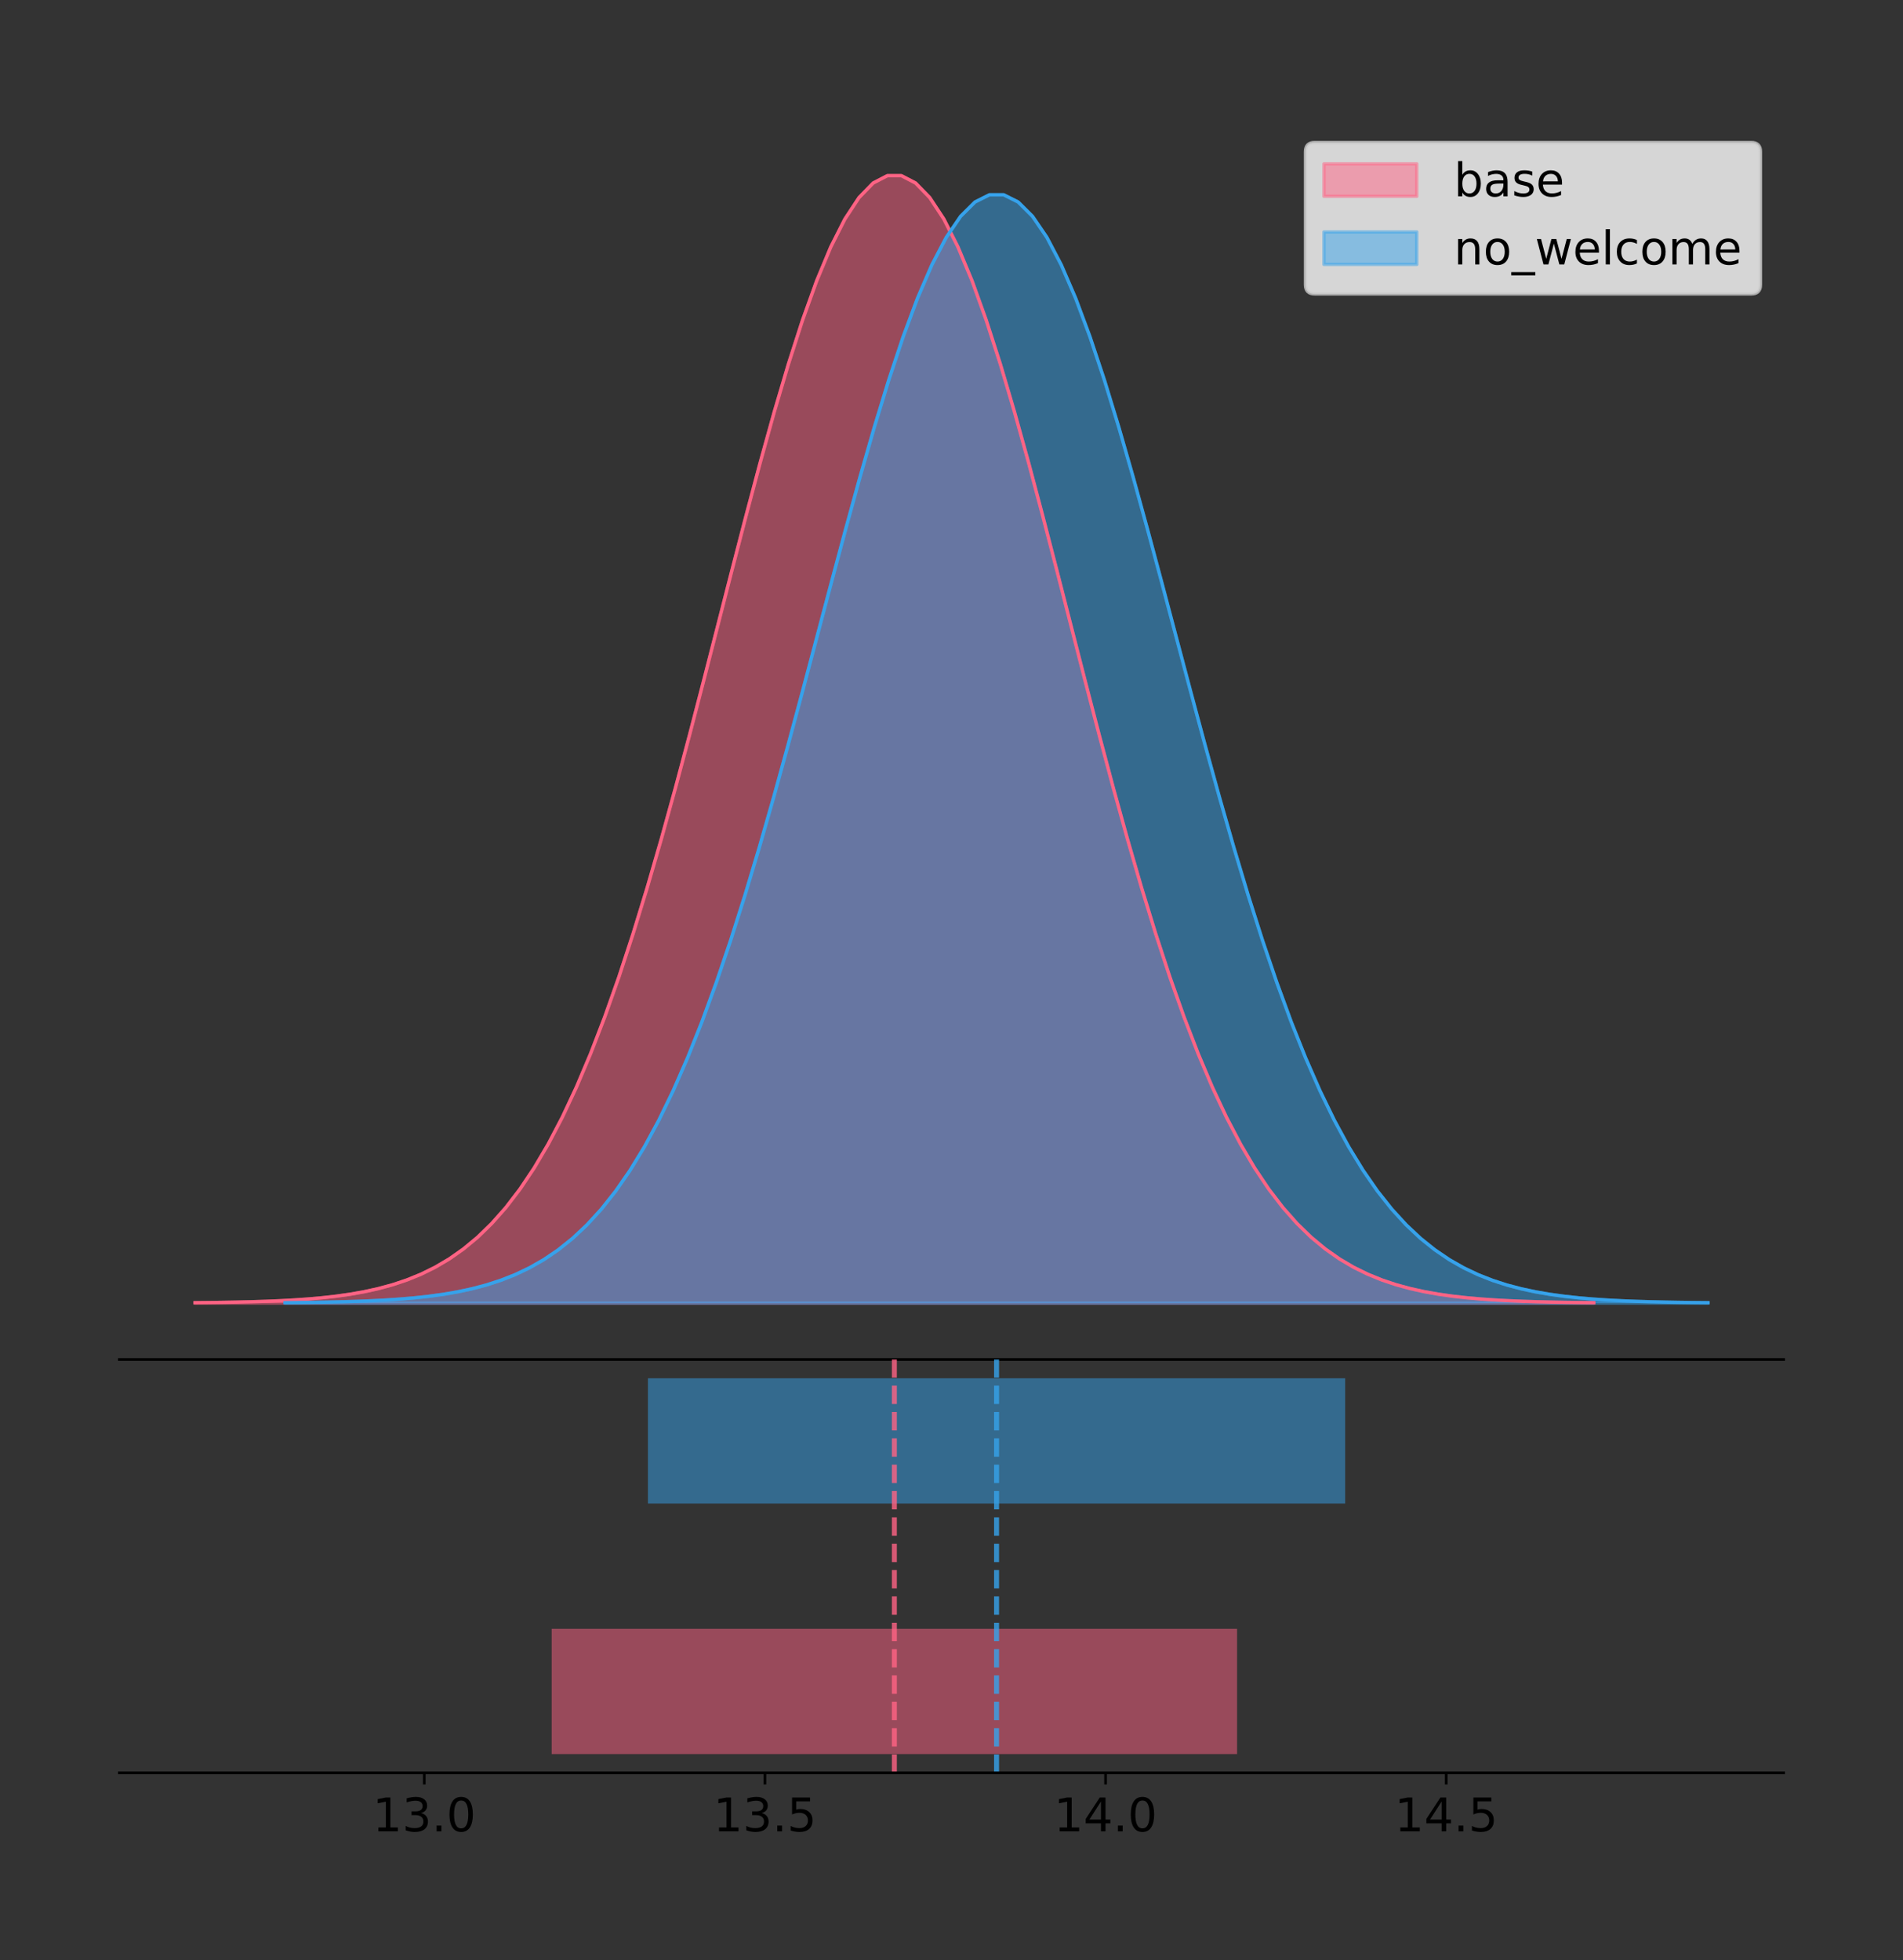 <?xml version="1.0" encoding="utf-8" standalone="no"?>
<!DOCTYPE svg PUBLIC "-//W3C//DTD SVG 1.1//EN"
  "http://www.w3.org/Graphics/SVG/1.1/DTD/svg11.dtd">
<!-- Created with matplotlib (https://matplotlib.org/) -->
<svg height="591.509pt" version="1.1" viewBox="0 0 574.2 591.509" width="574.2pt" xmlns="http://www.w3.org/2000/svg" xmlns:xlink="http://www.w3.org/1999/xlink">
 <rect x="0" y="0" width="574.2" height="591.509" fill="#333333" stroke="none"/>
 <defs>
  <style type="text/css">
*{stroke-linecap:butt;stroke-linejoin:round;}
  </style>
 </defs>
 <g id="figure_1">
  <g id="patch_1">
   <path d="M 0 591.509 
L 574.2 591.509 
L 574.2 0 
L 0 0 
z
" style="fill:none;"/>
  </g>
  <g id="axes_1">
   <g id="patch_2">
    <path d="M 36 410.22 
L 538.2 410.22 
L 538.2 36 
L 36 36 
z
" style="fill:none;"/>
   </g>
   <g id="PolyCollection_1">
    <defs>
     <path d="M 58.827 -198.299 
L 58.827 -198.414 
L 63.091 -198.457 
L 67.354 -198.515 
L 71.617 -198.592 
L 75.881 -198.694 
L 80.144 -198.829 
L 84.407 -199.006 
L 88.67 -199.235 
L 92.934 -199.53 
L 97.197 -199.907 
L 101.46 -200.387 
L 105.724 -200.993 
L 109.987 -201.751 
L 114.25 -202.695 
L 118.514 -203.86 
L 122.777 -205.288 
L 127.04 -207.025 
L 131.304 -209.123 
L 135.567 -211.638 
L 139.83 -214.631 
L 144.094 -218.165 
L 148.357 -222.307 
L 152.62 -227.124 
L 156.884 -232.681 
L 161.147 -239.043 
L 165.41 -246.268 
L 169.673 -254.407 
L 173.937 -263.499 
L 178.2 -273.572 
L 182.463 -284.635 
L 186.727 -296.68 
L 190.99 -309.675 
L 195.253 -323.567 
L 199.517 -338.274 
L 203.78 -353.69 
L 208.043 -369.68 
L 212.307 -386.086 
L 216.57 -402.724 
L 220.833 -419.387 
L 225.097 -435.851 
L 229.36 -451.881 
L 233.623 -467.231 
L 237.887 -481.653 
L 242.15 -494.905 
L 246.413 -506.757 
L 250.677 -516.994 
L 254.94 -525.428 
L 259.203 -531.9 
L 263.466 -536.285 
L 267.73 -538.499 
L 271.993 -538.499 
L 276.256 -536.285 
L 280.52 -531.9 
L 284.783 -525.428 
L 289.046 -516.994 
L 293.31 -506.757 
L 297.573 -494.905 
L 301.836 -481.653 
L 306.1 -467.231 
L 310.363 -451.881 
L 314.626 -435.851 
L 318.89 -419.387 
L 323.153 -402.724 
L 327.416 -386.086 
L 331.68 -369.68 
L 335.943 -353.69 
L 340.206 -338.274 
L 344.469 -323.567 
L 348.733 -309.675 
L 352.996 -296.68 
L 357.259 -284.635 
L 361.523 -273.572 
L 365.786 -263.499 
L 370.049 -254.407 
L 374.313 -246.268 
L 378.576 -239.043 
L 382.839 -232.681 
L 387.103 -227.124 
L 391.366 -222.307 
L 395.629 -218.165 
L 399.893 -214.631 
L 404.156 -211.638 
L 408.419 -209.123 
L 412.683 -207.025 
L 416.946 -205.288 
L 421.209 -203.86 
L 425.472 -202.695 
L 429.736 -201.751 
L 433.999 -200.993 
L 438.262 -200.387 
L 442.526 -199.907 
L 446.789 -199.53 
L 451.052 -199.235 
L 455.316 -199.006 
L 459.579 -198.829 
L 463.842 -198.694 
L 468.106 -198.592 
L 472.369 -198.515 
L 476.632 -198.457 
L 480.896 -198.414 
L 480.896 -198.299 
L 480.896 -198.299 
L 476.632 -198.299 
L 472.369 -198.299 
L 468.106 -198.299 
L 463.842 -198.299 
L 459.579 -198.299 
L 455.316 -198.299 
L 451.052 -198.299 
L 446.789 -198.299 
L 442.526 -198.299 
L 438.262 -198.299 
L 433.999 -198.299 
L 429.736 -198.299 
L 425.472 -198.299 
L 421.209 -198.299 
L 416.946 -198.299 
L 412.683 -198.299 
L 408.419 -198.299 
L 404.156 -198.299 
L 399.893 -198.299 
L 395.629 -198.299 
L 391.366 -198.299 
L 387.103 -198.299 
L 382.839 -198.299 
L 378.576 -198.299 
L 374.313 -198.299 
L 370.049 -198.299 
L 365.786 -198.299 
L 361.523 -198.299 
L 357.259 -198.299 
L 352.996 -198.299 
L 348.733 -198.299 
L 344.469 -198.299 
L 340.206 -198.299 
L 335.943 -198.299 
L 331.68 -198.299 
L 327.416 -198.299 
L 323.153 -198.299 
L 318.89 -198.299 
L 314.626 -198.299 
L 310.363 -198.299 
L 306.1 -198.299 
L 301.836 -198.299 
L 297.573 -198.299 
L 293.31 -198.299 
L 289.046 -198.299 
L 284.783 -198.299 
L 280.52 -198.299 
L 276.256 -198.299 
L 271.993 -198.299 
L 267.73 -198.299 
L 263.466 -198.299 
L 259.203 -198.299 
L 254.94 -198.299 
L 250.677 -198.299 
L 246.413 -198.299 
L 242.15 -198.299 
L 237.887 -198.299 
L 233.623 -198.299 
L 229.36 -198.299 
L 225.097 -198.299 
L 220.833 -198.299 
L 216.57 -198.299 
L 212.307 -198.299 
L 208.043 -198.299 
L 203.78 -198.299 
L 199.517 -198.299 
L 195.253 -198.299 
L 190.99 -198.299 
L 186.727 -198.299 
L 182.463 -198.299 
L 178.2 -198.299 
L 173.937 -198.299 
L 169.673 -198.299 
L 165.41 -198.299 
L 161.147 -198.299 
L 156.884 -198.299 
L 152.62 -198.299 
L 148.357 -198.299 
L 144.094 -198.299 
L 139.83 -198.299 
L 135.567 -198.299 
L 131.304 -198.299 
L 127.04 -198.299 
L 122.777 -198.299 
L 118.514 -198.299 
L 114.25 -198.299 
L 109.987 -198.299 
L 105.724 -198.299 
L 101.46 -198.299 
L 97.197 -198.299 
L 92.934 -198.299 
L 88.67 -198.299 
L 84.407 -198.299 
L 80.144 -198.299 
L 75.881 -198.299 
L 71.617 -198.299 
L 67.354 -198.299 
L 63.091 -198.299 
L 58.827 -198.299 
z
" id="m185b710664" style="stroke:#ff6384;stroke-opacity:0.5;"/>
    </defs>
    <g clip-path="url(#p95b6051f94)">
     <use style="fill:#ff6384;fill-opacity:0.5;stroke:#ff6384;stroke-opacity:0.5;" x="0" xlink:href="#m185b710664" y="591.509"/>
    </g>
   </g>
   <g id="PolyCollection_2">
    <defs>
     <path d="M 86.021 -198.299 
L 86.021 -198.412 
L 90.358 -198.454 
L 94.695 -198.511 
L 99.032 -198.587 
L 103.369 -198.688 
L 107.706 -198.82 
L 112.043 -198.994 
L 116.38 -199.219 
L 120.716 -199.509 
L 125.053 -199.88 
L 129.39 -200.352 
L 133.727 -200.947 
L 138.064 -201.693 
L 142.401 -202.62 
L 146.738 -203.765 
L 151.075 -205.169 
L 155.411 -206.877 
L 159.748 -208.939 
L 164.085 -211.412 
L 168.422 -214.354 
L 172.759 -217.828 
L 177.096 -221.9 
L 181.433 -226.635 
L 185.77 -232.098 
L 190.107 -238.352 
L 194.443 -245.454 
L 198.78 -253.455 
L 203.117 -262.393 
L 207.454 -272.295 
L 211.791 -283.171 
L 216.128 -295.011 
L 220.465 -307.786 
L 224.802 -321.442 
L 229.138 -335.9 
L 233.475 -351.054 
L 237.812 -366.773 
L 242.149 -382.901 
L 246.486 -399.256 
L 250.823 -415.636 
L 255.16 -431.822 
L 259.497 -447.58 
L 263.834 -462.669 
L 268.17 -476.846 
L 272.507 -489.874 
L 276.844 -501.525 
L 281.181 -511.588 
L 285.518 -519.879 
L 289.855 -526.241 
L 294.192 -530.552 
L 298.529 -532.729 
L 302.865 -532.729 
L 307.202 -530.552 
L 311.539 -526.241 
L 315.876 -519.879 
L 320.213 -511.588 
L 324.55 -501.525 
L 328.887 -489.874 
L 333.224 -476.846 
L 337.561 -462.669 
L 341.897 -447.58 
L 346.234 -431.822 
L 350.571 -415.636 
L 354.908 -399.256 
L 359.245 -382.901 
L 363.582 -366.773 
L 367.919 -351.054 
L 372.256 -335.9 
L 376.592 -321.442 
L 380.929 -307.786 
L 385.266 -295.011 
L 389.603 -283.171 
L 393.94 -272.295 
L 398.277 -262.393 
L 402.614 -253.455 
L 406.951 -245.454 
L 411.288 -238.352 
L 415.624 -232.098 
L 419.961 -226.635 
L 424.298 -221.9 
L 428.635 -217.828 
L 432.972 -214.354 
L 437.309 -211.412 
L 441.646 -208.939 
L 445.983 -206.877 
L 450.319 -205.169 
L 454.656 -203.765 
L 458.993 -202.62 
L 463.33 -201.693 
L 467.667 -200.947 
L 472.004 -200.352 
L 476.341 -199.88 
L 480.678 -199.509 
L 485.015 -199.219 
L 489.351 -198.994 
L 493.688 -198.82 
L 498.025 -198.688 
L 502.362 -198.587 
L 506.699 -198.511 
L 511.036 -198.454 
L 515.373 -198.412 
L 515.373 -198.299 
L 515.373 -198.299 
L 511.036 -198.299 
L 506.699 -198.299 
L 502.362 -198.299 
L 498.025 -198.299 
L 493.688 -198.299 
L 489.351 -198.299 
L 485.015 -198.299 
L 480.678 -198.299 
L 476.341 -198.299 
L 472.004 -198.299 
L 467.667 -198.299 
L 463.33 -198.299 
L 458.993 -198.299 
L 454.656 -198.299 
L 450.319 -198.299 
L 445.983 -198.299 
L 441.646 -198.299 
L 437.309 -198.299 
L 432.972 -198.299 
L 428.635 -198.299 
L 424.298 -198.299 
L 419.961 -198.299 
L 415.624 -198.299 
L 411.288 -198.299 
L 406.951 -198.299 
L 402.614 -198.299 
L 398.277 -198.299 
L 393.94 -198.299 
L 389.603 -198.299 
L 385.266 -198.299 
L 380.929 -198.299 
L 376.592 -198.299 
L 372.256 -198.299 
L 367.919 -198.299 
L 363.582 -198.299 
L 359.245 -198.299 
L 354.908 -198.299 
L 350.571 -198.299 
L 346.234 -198.299 
L 341.897 -198.299 
L 337.561 -198.299 
L 333.224 -198.299 
L 328.887 -198.299 
L 324.55 -198.299 
L 320.213 -198.299 
L 315.876 -198.299 
L 311.539 -198.299 
L 307.202 -198.299 
L 302.865 -198.299 
L 298.529 -198.299 
L 294.192 -198.299 
L 289.855 -198.299 
L 285.518 -198.299 
L 281.181 -198.299 
L 276.844 -198.299 
L 272.507 -198.299 
L 268.17 -198.299 
L 263.834 -198.299 
L 259.497 -198.299 
L 255.16 -198.299 
L 250.823 -198.299 
L 246.486 -198.299 
L 242.149 -198.299 
L 237.812 -198.299 
L 233.475 -198.299 
L 229.138 -198.299 
L 224.802 -198.299 
L 220.465 -198.299 
L 216.128 -198.299 
L 211.791 -198.299 
L 207.454 -198.299 
L 203.117 -198.299 
L 198.78 -198.299 
L 194.443 -198.299 
L 190.107 -198.299 
L 185.77 -198.299 
L 181.433 -198.299 
L 177.096 -198.299 
L 172.759 -198.299 
L 168.422 -198.299 
L 164.085 -198.299 
L 159.748 -198.299 
L 155.411 -198.299 
L 151.075 -198.299 
L 146.738 -198.299 
L 142.401 -198.299 
L 138.064 -198.299 
L 133.727 -198.299 
L 129.39 -198.299 
L 125.053 -198.299 
L 120.716 -198.299 
L 116.38 -198.299 
L 112.043 -198.299 
L 107.706 -198.299 
L 103.369 -198.299 
L 99.032 -198.299 
L 94.695 -198.299 
L 90.358 -198.299 
L 86.021 -198.299 
z
" id="m7af8c92f15" style="stroke:#36a2eb;stroke-opacity:0.5;"/>
    </defs>
    <g clip-path="url(#p95b6051f94)">
     <use style="fill:#36a2eb;fill-opacity:0.5;stroke:#36a2eb;stroke-opacity:0.5;" x="0" xlink:href="#m7af8c92f15" y="591.509"/>
    </g>
   </g>
   <g id="line2d_1">
    <path clip-path="url(#p95b6051f94)" d="M 58.827 393.096 
L 63.091 393.053 
L 67.354 392.995 
L 71.617 392.918 
L 75.881 392.815 
L 80.144 392.68 
L 84.407 392.504 
L 88.67 392.275 
L 92.934 391.98 
L 97.197 391.602 
L 101.46 391.122 
L 105.724 390.516 
L 109.987 389.758 
L 114.25 388.814 
L 118.514 387.65 
L 122.777 386.222 
L 127.04 384.485 
L 131.304 382.386 
L 135.567 379.871 
L 139.83 376.878 
L 144.094 373.344 
L 148.357 369.202 
L 152.62 364.386 
L 156.884 358.828 
L 161.147 352.466 
L 165.41 345.241 
L 169.673 337.103 
L 173.937 328.01 
L 178.2 317.937 
L 182.463 306.874 
L 186.727 294.829 
L 190.99 281.834 
L 195.253 267.942 
L 199.517 253.235 
L 203.78 237.82 
L 208.043 221.829 
L 212.307 205.423 
L 216.57 188.786 
L 220.833 172.123 
L 225.097 155.658 
L 229.36 139.628 
L 233.623 124.279 
L 237.887 109.857 
L 242.15 96.604 
L 246.413 84.752 
L 250.677 74.515 
L 254.94 66.081 
L 259.203 59.61 
L 263.466 55.224 
L 267.73 53.01 
L 271.993 53.01 
L 276.256 55.224 
L 280.52 59.61 
L 284.783 66.081 
L 289.046 74.515 
L 293.31 84.752 
L 297.573 96.604 
L 301.836 109.857 
L 306.1 124.279 
L 310.363 139.628 
L 314.626 155.658 
L 318.89 172.123 
L 323.153 188.786 
L 327.416 205.423 
L 331.68 221.829 
L 335.943 237.82 
L 340.206 253.235 
L 344.469 267.942 
L 348.733 281.834 
L 352.996 294.829 
L 357.259 306.874 
L 361.523 317.937 
L 365.786 328.01 
L 370.049 337.103 
L 374.313 345.241 
L 378.576 352.466 
L 382.839 358.828 
L 387.103 364.386 
L 391.366 369.202 
L 395.629 373.344 
L 399.893 376.878 
L 404.156 379.871 
L 408.419 382.386 
L 412.683 384.485 
L 416.946 386.222 
L 421.209 387.65 
L 425.472 388.814 
L 429.736 389.758 
L 433.999 390.516 
L 438.262 391.122 
L 442.526 391.602 
L 446.789 391.98 
L 451.052 392.275 
L 455.316 392.504 
L 459.579 392.68 
L 463.842 392.815 
L 468.106 392.918 
L 472.369 392.995 
L 476.632 393.053 
L 480.896 393.096 
" style="fill:none;stroke:#ff6384;stroke-linecap:square;"/>
   </g>
   <g id="line2d_2">
    <path clip-path="url(#p95b6051f94)" d="M 86.021 393.098 
L 90.358 393.055 
L 94.695 392.998 
L 99.032 392.922 
L 103.369 392.822 
L 107.706 392.689 
L 112.043 392.516 
L 116.38 392.291 
L 120.716 392.001 
L 125.053 391.629 
L 129.39 391.157 
L 133.727 390.562 
L 138.064 389.816 
L 142.401 388.889 
L 146.738 387.744 
L 151.075 386.34 
L 155.411 384.633 
L 159.748 382.57 
L 164.085 380.097 
L 168.422 377.155 
L 172.759 373.681 
L 177.096 369.61 
L 181.433 364.875 
L 185.77 359.412 
L 190.107 353.157 
L 194.443 346.055 
L 198.78 338.054 
L 203.117 329.116 
L 207.454 319.214 
L 211.791 308.339 
L 216.128 296.498 
L 220.465 283.723 
L 224.802 270.067 
L 229.138 255.61 
L 233.475 240.456 
L 237.812 224.736 
L 242.149 208.608 
L 246.486 192.253 
L 250.823 175.873 
L 255.16 159.688 
L 259.497 143.93 
L 263.834 128.841 
L 268.17 114.663 
L 272.507 101.635 
L 276.844 89.985 
L 281.181 79.921 
L 285.518 71.63 
L 289.855 65.268 
L 294.192 60.957 
L 298.529 58.781 
L 302.865 58.781 
L 307.202 60.957 
L 311.539 65.268 
L 315.876 71.63 
L 320.213 79.921 
L 324.55 89.985 
L 328.887 101.635 
L 333.224 114.663 
L 337.561 128.841 
L 341.897 143.93 
L 346.234 159.688 
L 350.571 175.873 
L 354.908 192.253 
L 359.245 208.608 
L 363.582 224.736 
L 367.919 240.456 
L 372.256 255.61 
L 376.592 270.067 
L 380.929 283.723 
L 385.266 296.498 
L 389.603 308.339 
L 393.94 319.214 
L 398.277 329.116 
L 402.614 338.054 
L 406.951 346.055 
L 411.288 353.157 
L 415.624 359.412 
L 419.961 364.875 
L 424.298 369.61 
L 428.635 373.681 
L 432.972 377.155 
L 437.309 380.097 
L 441.646 382.57 
L 445.983 384.633 
L 450.319 386.34 
L 454.656 387.744 
L 458.993 388.889 
L 463.33 389.816 
L 467.667 390.562 
L 472.004 391.157 
L 476.341 391.629 
L 480.678 392.001 
L 485.015 392.291 
L 489.351 392.516 
L 493.688 392.689 
L 498.025 392.822 
L 502.362 392.922 
L 506.699 392.998 
L 511.036 393.055 
L 515.373 393.098 
" style="fill:none;stroke:#36a2eb;stroke-linecap:square;"/>
   </g>
   <g id="patch_3">
    <path d="M 36 410.22 
L 538.2 410.22 
" style="fill:none;stroke:#000000;stroke-linecap:square;stroke-linejoin:miter;stroke-width:0.8;"/>
   </g>
   <g id="legend_1">
    <g id="patch_4">
     <path d="M 396.693 88.688 
L 528.4 88.688 
Q 531.2 88.688 531.2 85.888 
L 531.2 45.8 
Q 531.2 43 528.4 43 
L 396.693 43 
Q 393.893 43 393.893 45.8 
L 393.893 85.888 
Q 393.893 88.688 396.693 88.688 
z
" style="fill:#ffffff;opacity:0.8;stroke:#cccccc;stroke-linejoin:miter;"/>
    </g>
    <g id="patch_5">
     <path d="M 399.493 59.238 
L 427.493 59.238 
L 427.493 49.438 
L 399.493 49.438 
z
" style="fill:#ff6384;opacity:0.5;stroke:#ff6384;stroke-linejoin:miter;"/>
    </g>
    <g id="text_1">
     <!-- base -->
     <defs>
      <path d="M 48.688 27.297 
Q 48.688 37.203 44.609 42.844 
Q 40.531 48.484 33.406 48.484 
Q 26.266 48.484 22.188 42.844 
Q 18.109 37.203 18.109 27.297 
Q 18.109 17.391 22.188 11.75 
Q 26.266 6.109 33.406 6.109 
Q 40.531 6.109 44.609 11.75 
Q 48.688 17.391 48.688 27.297 
z
M 18.109 46.391 
Q 20.953 51.266 25.266 53.625 
Q 29.594 56 35.594 56 
Q 45.562 56 51.781 48.094 
Q 58.016 40.188 58.016 27.297 
Q 58.016 14.406 51.781 6.484 
Q 45.562 -1.422 35.594 -1.422 
Q 29.594 -1.422 25.266 0.953 
Q 20.953 3.328 18.109 8.203 
L 18.109 0 
L 9.078 0 
L 9.078 75.984 
L 18.109 75.984 
z
" id="DejaVuSans-98"/>
      <path d="M 34.281 27.484 
Q 23.391 27.484 19.188 25 
Q 14.984 22.516 14.984 16.5 
Q 14.984 11.719 18.141 8.906 
Q 21.297 6.109 26.703 6.109 
Q 34.188 6.109 38.703 11.406 
Q 43.219 16.703 43.219 25.484 
L 43.219 27.484 
z
M 52.203 31.203 
L 52.203 0 
L 43.219 0 
L 43.219 8.297 
Q 40.141 3.328 35.547 0.953 
Q 30.953 -1.422 24.312 -1.422 
Q 15.922 -1.422 10.953 3.297 
Q 6 8.016 6 15.922 
Q 6 25.141 12.172 29.828 
Q 18.359 34.516 30.609 34.516 
L 43.219 34.516 
L 43.219 35.406 
Q 43.219 41.609 39.141 45 
Q 35.062 48.391 27.688 48.391 
Q 23 48.391 18.547 47.266 
Q 14.109 46.141 10.016 43.891 
L 10.016 52.203 
Q 14.938 54.109 19.578 55.047 
Q 24.219 56 28.609 56 
Q 40.484 56 46.344 49.844 
Q 52.203 43.703 52.203 31.203 
z
" id="DejaVuSans-97"/>
      <path d="M 44.281 53.078 
L 44.281 44.578 
Q 40.484 46.531 36.375 47.5 
Q 32.281 48.484 27.875 48.484 
Q 21.188 48.484 17.844 46.438 
Q 14.5 44.391 14.5 40.281 
Q 14.5 37.156 16.891 35.375 
Q 19.281 33.594 26.516 31.984 
L 29.594 31.297 
Q 39.156 29.25 43.188 25.516 
Q 47.219 21.781 47.219 15.094 
Q 47.219 7.469 41.188 3.016 
Q 35.156 -1.422 24.609 -1.422 
Q 20.219 -1.422 15.453 -0.562 
Q 10.688 0.297 5.422 2 
L 5.422 11.281 
Q 10.406 8.688 15.234 7.391 
Q 20.062 6.109 24.812 6.109 
Q 31.156 6.109 34.562 8.281 
Q 37.984 10.453 37.984 14.406 
Q 37.984 18.062 35.516 20.016 
Q 33.062 21.969 24.703 23.781 
L 21.578 24.516 
Q 13.234 26.266 9.516 29.906 
Q 5.812 33.547 5.812 39.891 
Q 5.812 47.609 11.281 51.797 
Q 16.75 56 26.812 56 
Q 31.781 56 36.172 55.266 
Q 40.578 54.547 44.281 53.078 
z
" id="DejaVuSans-115"/>
      <path d="M 56.203 29.594 
L 56.203 25.203 
L 14.891 25.203 
Q 15.484 15.922 20.484 11.062 
Q 25.484 6.203 34.422 6.203 
Q 39.594 6.203 44.453 7.469 
Q 49.312 8.734 54.109 11.281 
L 54.109 2.781 
Q 49.266 0.734 44.188 -0.344 
Q 39.109 -1.422 33.891 -1.422 
Q 20.797 -1.422 13.156 6.188 
Q 5.516 13.812 5.516 26.812 
Q 5.516 40.234 12.766 48.109 
Q 20.016 56 32.328 56 
Q 43.359 56 49.781 48.891 
Q 56.203 41.797 56.203 29.594 
z
M 47.219 32.234 
Q 47.125 39.594 43.094 43.984 
Q 39.062 48.391 32.422 48.391 
Q 24.906 48.391 20.391 44.141 
Q 15.875 39.891 15.188 32.172 
z
" id="DejaVuSans-101"/>
     </defs>
     <g transform="translate(438.693 59.238)scale(0.14 -0.14)">
      <use xlink:href="#DejaVuSans-98"/>
      <use x="63.477" xlink:href="#DejaVuSans-97"/>
      <use x="124.756" xlink:href="#DejaVuSans-115"/>
      <use x="176.855" xlink:href="#DejaVuSans-101"/>
     </g>
    </g>
    <g id="patch_6">
     <path d="M 399.493 79.787 
L 427.493 79.787 
L 427.493 69.987 
L 399.493 69.987 
z
" style="fill:#36a2eb;opacity:0.5;stroke:#36a2eb;stroke-linejoin:miter;"/>
    </g>
    <g id="text_2">
     <!-- no_welcome -->
     <defs>
      <path d="M 54.891 33.016 
L 54.891 0 
L 45.906 0 
L 45.906 32.719 
Q 45.906 40.484 42.875 44.328 
Q 39.844 48.188 33.797 48.188 
Q 26.516 48.188 22.312 43.547 
Q 18.109 38.922 18.109 30.906 
L 18.109 0 
L 9.078 0 
L 9.078 54.688 
L 18.109 54.688 
L 18.109 46.188 
Q 21.344 51.125 25.703 53.562 
Q 30.078 56 35.797 56 
Q 45.219 56 50.047 50.172 
Q 54.891 44.344 54.891 33.016 
z
" id="DejaVuSans-110"/>
      <path d="M 30.609 48.391 
Q 23.391 48.391 19.188 42.75 
Q 14.984 37.109 14.984 27.297 
Q 14.984 17.484 19.156 11.844 
Q 23.344 6.203 30.609 6.203 
Q 37.797 6.203 41.984 11.859 
Q 46.188 17.531 46.188 27.297 
Q 46.188 37.016 41.984 42.703 
Q 37.797 48.391 30.609 48.391 
z
M 30.609 56 
Q 42.328 56 49.016 48.375 
Q 55.719 40.766 55.719 27.297 
Q 55.719 13.875 49.016 6.219 
Q 42.328 -1.422 30.609 -1.422 
Q 18.844 -1.422 12.172 6.219 
Q 5.516 13.875 5.516 27.297 
Q 5.516 40.766 12.172 48.375 
Q 18.844 56 30.609 56 
z
" id="DejaVuSans-111"/>
      <path d="M 50.984 -16.609 
L 50.984 -23.578 
L -0.984 -23.578 
L -0.984 -16.609 
z
" id="DejaVuSans-95"/>
      <path d="M 4.203 54.688 
L 13.188 54.688 
L 24.422 12.016 
L 35.594 54.688 
L 46.188 54.688 
L 57.422 12.016 
L 68.609 54.688 
L 77.594 54.688 
L 63.281 0 
L 52.688 0 
L 40.922 44.828 
L 29.109 0 
L 18.5 0 
z
" id="DejaVuSans-119"/>
      <path d="M 9.422 75.984 
L 18.406 75.984 
L 18.406 0 
L 9.422 0 
z
" id="DejaVuSans-108"/>
      <path d="M 48.781 52.594 
L 48.781 44.188 
Q 44.969 46.297 41.141 47.344 
Q 37.312 48.391 33.406 48.391 
Q 24.656 48.391 19.812 42.844 
Q 14.984 37.312 14.984 27.297 
Q 14.984 17.281 19.812 11.734 
Q 24.656 6.203 33.406 6.203 
Q 37.312 6.203 41.141 7.25 
Q 44.969 8.297 48.781 10.406 
L 48.781 2.094 
Q 45.016 0.344 40.984 -0.531 
Q 36.969 -1.422 32.422 -1.422 
Q 20.062 -1.422 12.781 6.344 
Q 5.516 14.109 5.516 27.297 
Q 5.516 40.672 12.859 48.328 
Q 20.219 56 33.016 56 
Q 37.156 56 41.109 55.141 
Q 45.062 54.297 48.781 52.594 
z
" id="DejaVuSans-99"/>
      <path d="M 52 44.188 
Q 55.375 50.25 60.062 53.125 
Q 64.75 56 71.094 56 
Q 79.641 56 84.281 50.016 
Q 88.922 44.047 88.922 33.016 
L 88.922 0 
L 79.891 0 
L 79.891 32.719 
Q 79.891 40.578 77.094 44.375 
Q 74.312 48.188 68.609 48.188 
Q 61.625 48.188 57.562 43.547 
Q 53.516 38.922 53.516 30.906 
L 53.516 0 
L 44.484 0 
L 44.484 32.719 
Q 44.484 40.625 41.703 44.406 
Q 38.922 48.188 33.109 48.188 
Q 26.219 48.188 22.156 43.531 
Q 18.109 38.875 18.109 30.906 
L 18.109 0 
L 9.078 0 
L 9.078 54.688 
L 18.109 54.688 
L 18.109 46.188 
Q 21.188 51.219 25.484 53.609 
Q 29.781 56 35.688 56 
Q 41.656 56 45.828 52.969 
Q 50 49.953 52 44.188 
z
" id="DejaVuSans-109"/>
     </defs>
     <g transform="translate(438.693 79.787)scale(0.14 -0.14)">
      <use xlink:href="#DejaVuSans-110"/>
      <use x="63.379" xlink:href="#DejaVuSans-111"/>
      <use x="124.561" xlink:href="#DejaVuSans-95"/>
      <use x="174.561" xlink:href="#DejaVuSans-119"/>
      <use x="256.348" xlink:href="#DejaVuSans-101"/>
      <use x="317.871" xlink:href="#DejaVuSans-108"/>
      <use x="345.654" xlink:href="#DejaVuSans-99"/>
      <use x="400.635" xlink:href="#DejaVuSans-111"/>
      <use x="461.816" xlink:href="#DejaVuSans-109"/>
      <use x="559.229" xlink:href="#DejaVuSans-101"/>
     </g>
    </g>
   </g>
  </g>
  <g id="axes_2">
   <g id="patch_7">
    <path d="M 36 534.96 
L 538.2 534.96 
L 538.2 410.22 
L 36 410.22 
z
" style="fill:none;"/>
   </g>
   <g id="patch_8">
    <path clip-path="url(#p71b512786f)" d="M 166.455 529.29 
L 373.268 529.29 
L 373.268 491.49 
L 166.455 491.49 
z
" style="fill:#ff6384;opacity:0.5;"/>
   </g>
   <g id="patch_9">
    <path clip-path="url(#p71b512786f)" d="M 195.506 453.69 
L 405.888 453.69 
L 405.888 415.89 
L 195.506 415.89 
z
" style="fill:#36a2eb;opacity:0.5;"/>
   </g>
   <g id="matplotlib.axis_1">
    <g id="xtick_1">
     <g id="line2d_3">
      <defs>
       <path d="M 0 0 
L 0 3.5 
" id="m59b6f080a4" style="stroke:#000000;stroke-width:0.8;"/>
      </defs>
      <g>
       <use style="stroke:#000000;stroke-width:0.8;" x="128.018" xlink:href="#m59b6f080a4" y="534.96"/>
      </g>
     </g>
     <g id="text_3">
      <!-- 13.0 -->
      <defs>
       <path d="M 12.406 8.297 
L 28.516 8.297 
L 28.516 63.922 
L 10.984 60.406 
L 10.984 69.391 
L 28.422 72.906 
L 38.281 72.906 
L 38.281 8.297 
L 54.391 8.297 
L 54.391 0 
L 12.406 0 
z
" id="DejaVuSans-49"/>
       <path d="M 40.578 39.312 
Q 47.656 37.797 51.625 33 
Q 55.609 28.219 55.609 21.188 
Q 55.609 10.406 48.188 4.484 
Q 40.766 -1.422 27.094 -1.422 
Q 22.516 -1.422 17.656 -0.516 
Q 12.797 0.391 7.625 2.203 
L 7.625 11.719 
Q 11.719 9.328 16.594 8.109 
Q 21.484 6.891 26.812 6.891 
Q 36.078 6.891 40.938 10.547 
Q 45.797 14.203 45.797 21.188 
Q 45.797 27.641 41.281 31.266 
Q 36.766 34.906 28.719 34.906 
L 20.219 34.906 
L 20.219 43.016 
L 29.109 43.016 
Q 36.375 43.016 40.234 45.922 
Q 44.094 48.828 44.094 54.297 
Q 44.094 59.906 40.109 62.906 
Q 36.141 65.922 28.719 65.922 
Q 24.656 65.922 20.016 65.031 
Q 15.375 64.156 9.812 62.312 
L 9.812 71.094 
Q 15.438 72.656 20.344 73.438 
Q 25.25 74.219 29.594 74.219 
Q 40.828 74.219 47.359 69.109 
Q 53.906 64.016 53.906 55.328 
Q 53.906 49.266 50.438 45.094 
Q 46.969 40.922 40.578 39.312 
z
" id="DejaVuSans-51"/>
       <path d="M 10.688 12.406 
L 21 12.406 
L 21 0 
L 10.688 0 
z
" id="DejaVuSans-46"/>
       <path d="M 31.781 66.406 
Q 24.172 66.406 20.328 58.906 
Q 16.5 51.422 16.5 36.375 
Q 16.5 21.391 20.328 13.891 
Q 24.172 6.391 31.781 6.391 
Q 39.453 6.391 43.281 13.891 
Q 47.125 21.391 47.125 36.375 
Q 47.125 51.422 43.281 58.906 
Q 39.453 66.406 31.781 66.406 
z
M 31.781 74.219 
Q 44.047 74.219 50.516 64.516 
Q 56.984 54.828 56.984 36.375 
Q 56.984 17.969 50.516 8.266 
Q 44.047 -1.422 31.781 -1.422 
Q 19.531 -1.422 13.062 8.266 
Q 6.594 17.969 6.594 36.375 
Q 6.594 54.828 13.062 64.516 
Q 19.531 74.219 31.781 74.219 
z
" id="DejaVuSans-48"/>
      </defs>
      <g transform="translate(112.432 552.598)scale(0.14 -0.14)">
       <use xlink:href="#DejaVuSans-49"/>
       <use x="63.623" xlink:href="#DejaVuSans-51"/>
       <use x="127.246" xlink:href="#DejaVuSans-46"/>
       <use x="159.033" xlink:href="#DejaVuSans-48"/>
      </g>
     </g>
    </g>
    <g id="xtick_2">
     <g id="line2d_4">
      <g>
       <use style="stroke:#000000;stroke-width:0.8;" x="230.803" xlink:href="#m59b6f080a4" y="534.96"/>
      </g>
     </g>
     <g id="text_4">
      <!-- 13.5 -->
      <defs>
       <path d="M 10.797 72.906 
L 49.516 72.906 
L 49.516 64.594 
L 19.828 64.594 
L 19.828 46.734 
Q 21.969 47.469 24.109 47.828 
Q 26.266 48.188 28.422 48.188 
Q 40.625 48.188 47.75 41.5 
Q 54.891 34.812 54.891 23.391 
Q 54.891 11.625 47.562 5.094 
Q 40.234 -1.422 26.906 -1.422 
Q 22.312 -1.422 17.547 -0.641 
Q 12.797 0.141 7.719 1.703 
L 7.719 11.625 
Q 12.109 9.234 16.797 8.062 
Q 21.484 6.891 26.703 6.891 
Q 35.156 6.891 40.078 11.328 
Q 45.016 15.766 45.016 23.391 
Q 45.016 31 40.078 35.438 
Q 35.156 39.891 26.703 39.891 
Q 22.75 39.891 18.812 39.016 
Q 14.891 38.141 10.797 36.281 
z
" id="DejaVuSans-53"/>
      </defs>
      <g transform="translate(215.217 552.598)scale(0.14 -0.14)">
       <use xlink:href="#DejaVuSans-49"/>
       <use x="63.623" xlink:href="#DejaVuSans-51"/>
       <use x="127.246" xlink:href="#DejaVuSans-46"/>
       <use x="159.033" xlink:href="#DejaVuSans-53"/>
      </g>
     </g>
    </g>
    <g id="xtick_3">
     <g id="line2d_5">
      <g>
       <use style="stroke:#000000;stroke-width:0.8;" x="333.588" xlink:href="#m59b6f080a4" y="534.96"/>
      </g>
     </g>
     <g id="text_5">
      <!-- 14.0 -->
      <defs>
       <path d="M 37.797 64.312 
L 12.891 25.391 
L 37.797 25.391 
z
M 35.203 72.906 
L 47.609 72.906 
L 47.609 25.391 
L 58.016 25.391 
L 58.016 17.188 
L 47.609 17.188 
L 47.609 0 
L 37.797 0 
L 37.797 17.188 
L 4.891 17.188 
L 4.891 26.703 
z
" id="DejaVuSans-52"/>
      </defs>
      <g transform="translate(318.002 552.598)scale(0.14 -0.14)">
       <use xlink:href="#DejaVuSans-49"/>
       <use x="63.623" xlink:href="#DejaVuSans-52"/>
       <use x="127.246" xlink:href="#DejaVuSans-46"/>
       <use x="159.033" xlink:href="#DejaVuSans-48"/>
      </g>
     </g>
    </g>
    <g id="xtick_4">
     <g id="line2d_6">
      <g>
       <use style="stroke:#000000;stroke-width:0.8;" x="436.374" xlink:href="#m59b6f080a4" y="534.96"/>
      </g>
     </g>
     <g id="text_6">
      <!-- 14.5 -->
      <g transform="translate(420.788 552.598)scale(0.14 -0.14)">
       <use xlink:href="#DejaVuSans-49"/>
       <use x="63.623" xlink:href="#DejaVuSans-52"/>
       <use x="127.246" xlink:href="#DejaVuSans-46"/>
       <use x="159.033" xlink:href="#DejaVuSans-53"/>
      </g>
     </g>
    </g>
   </g>
   <g id="line2d_7">
    <path clip-path="url(#p71b512786f)" d="M 269.861 534.96 
L 269.861 410.22 
" style="fill:none;stroke:#ff6384;stroke-dasharray:5.55,2.4;stroke-dashoffset:0;stroke-opacity:0.8;stroke-width:1.5;"/>
   </g>
   <g id="line2d_8">
    <path clip-path="url(#p71b512786f)" d="M 300.697 534.96 
L 300.697 410.22 
" style="fill:none;stroke:#36a2eb;stroke-dasharray:5.55,2.4;stroke-dashoffset:0;stroke-opacity:0.8;stroke-width:1.5;"/>
   </g>
   <g id="patch_10">
    <path d="M 36 534.96 
L 538.2 534.96 
" style="fill:none;stroke:#000000;stroke-linecap:square;stroke-linejoin:miter;stroke-width:0.8;"/>
   </g>
  </g>
 </g>
 <defs>
  <clipPath id="p95b6051f94">
   <rect height="374.22" width="502.2" x="36" y="36"/>
  </clipPath>
  <clipPath id="p71b512786f">
   <rect height="124.74" width="502.2" x="36" y="410.22"/>
  </clipPath>
 </defs>
</svg>
